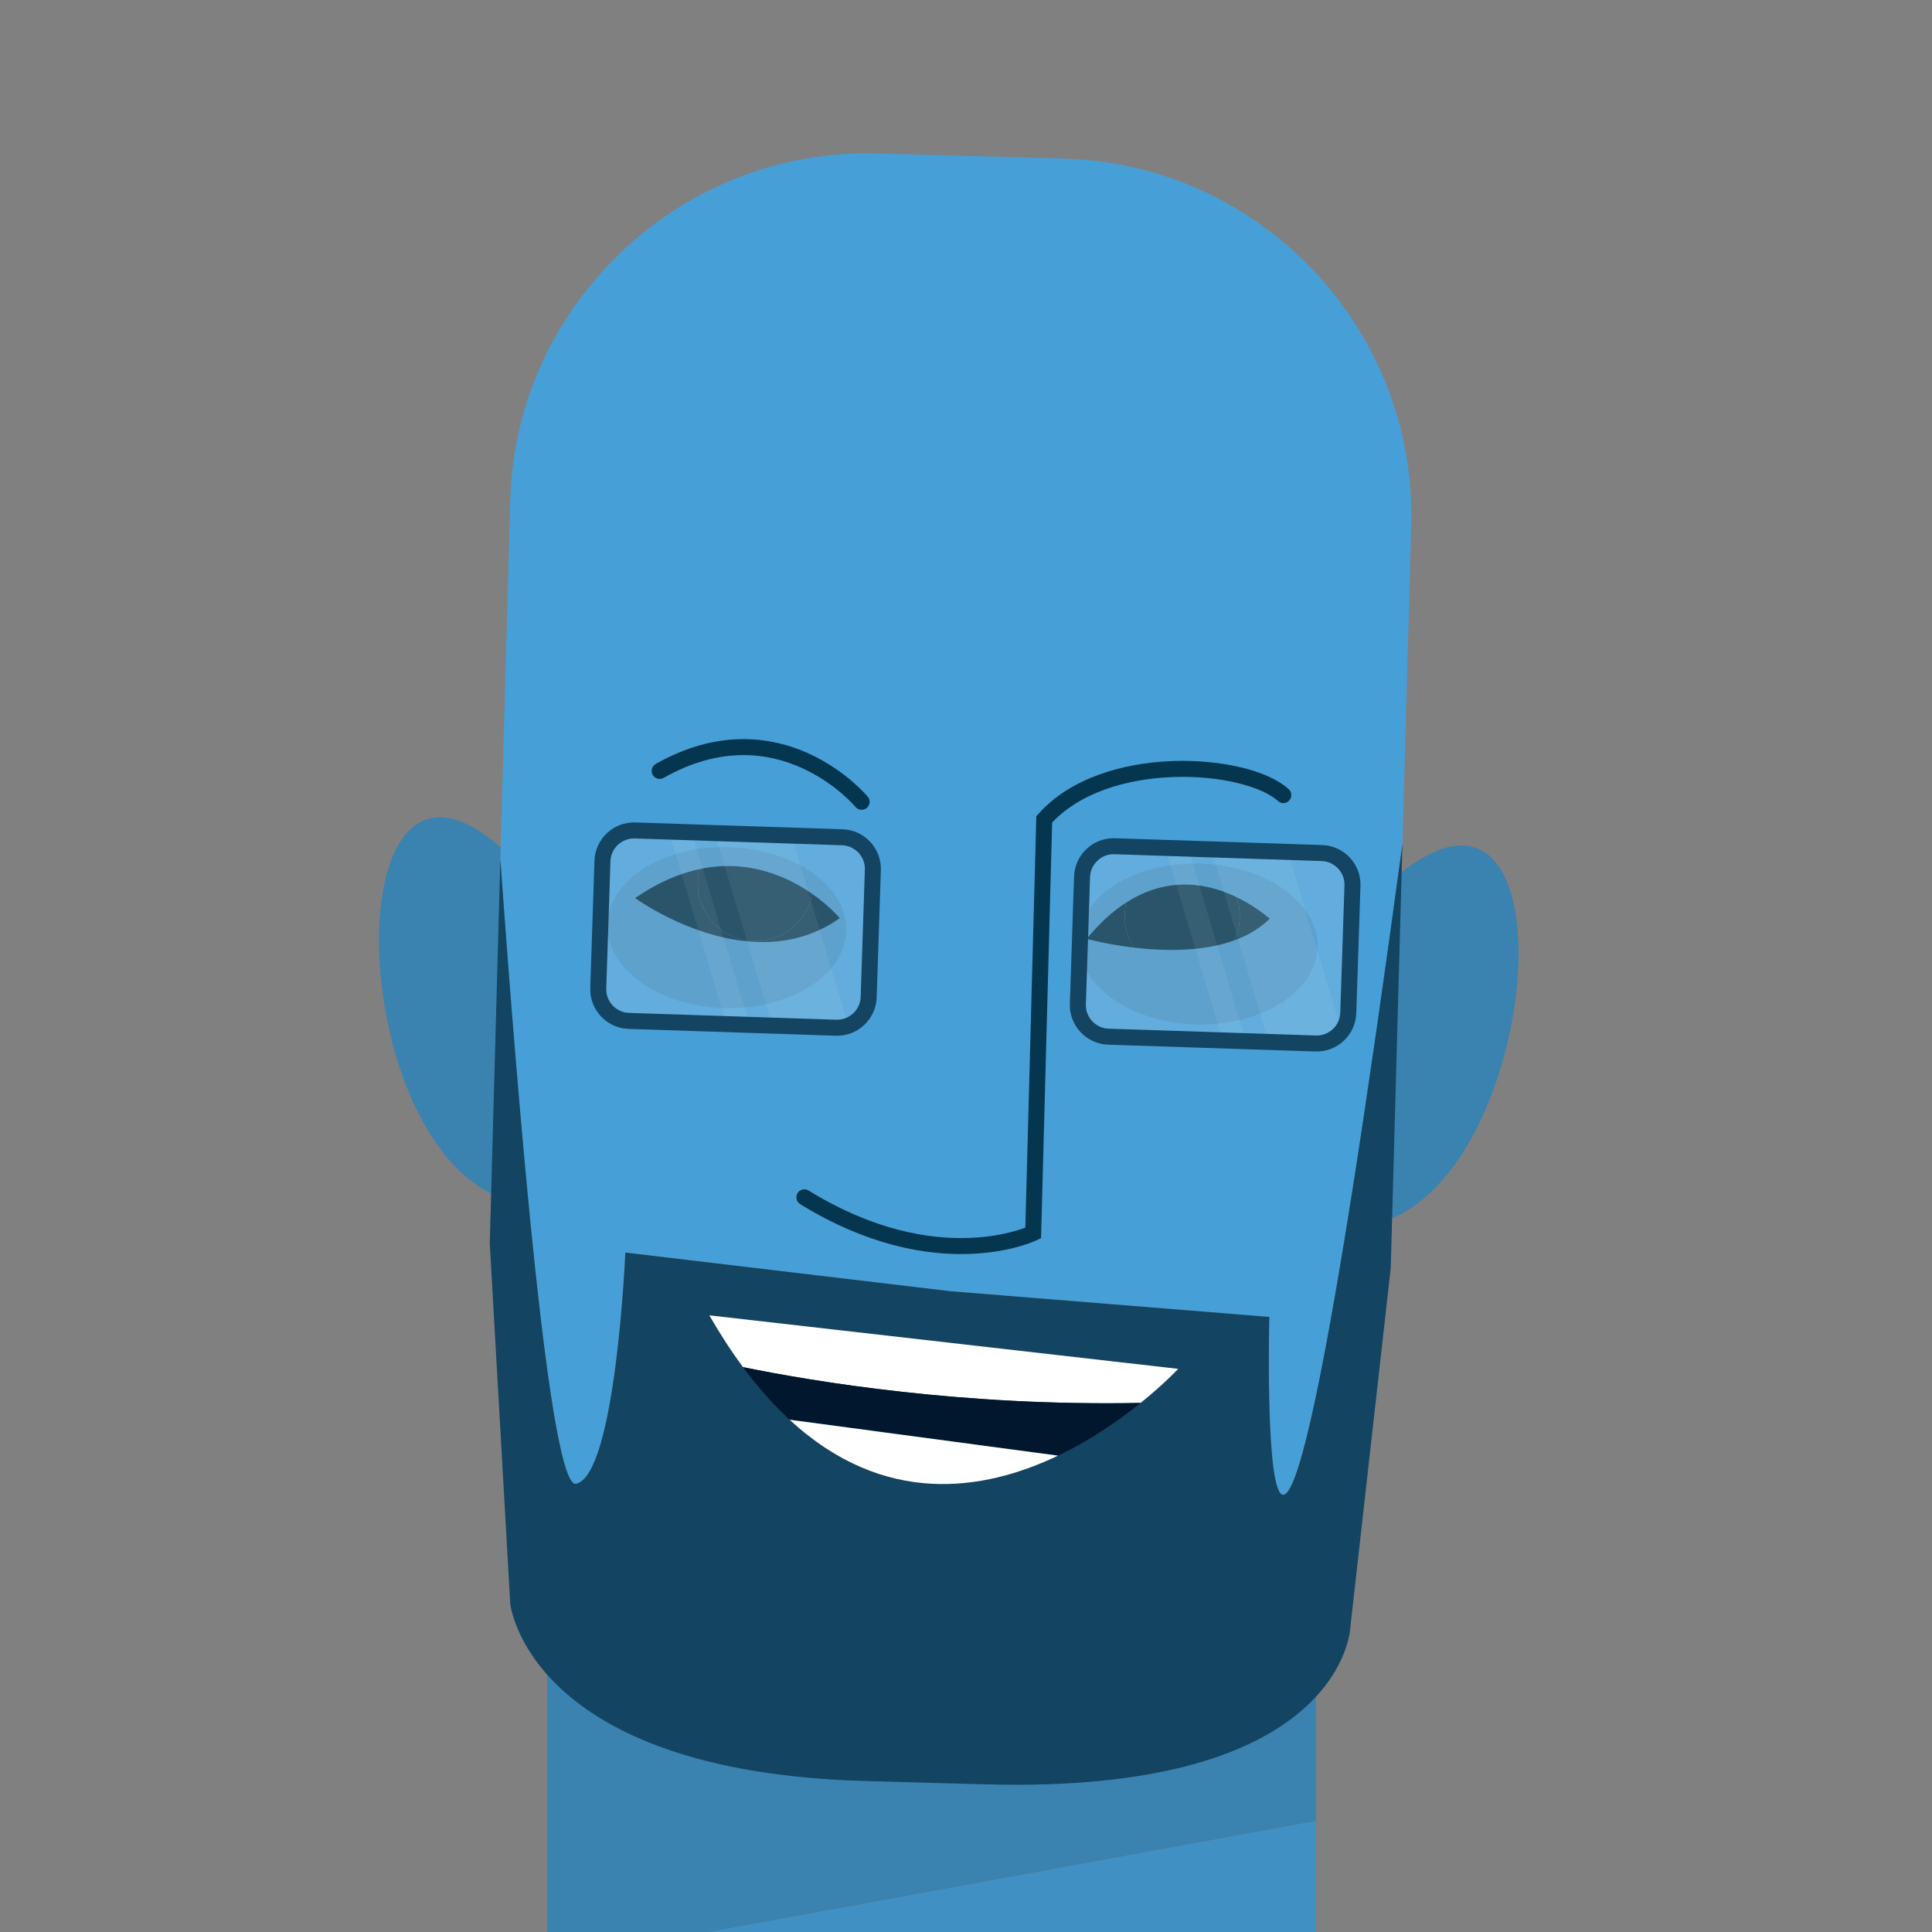 <?xml version="1.0" encoding="UTF-8" standalone="no"?>
<!DOCTYPE svg PUBLIC "-//W3C//DTD SVG 1.1//EN" "http://www.w3.org/Graphics/SVG/1.1/DTD/svg11.dtd">
<svg width="100%" height="100%" viewBox="0 0 50 50" version="1.1" xmlns="http://www.w3.org/2000/svg" xmlns:xlink="http://www.w3.org/1999/xlink" xml:space="preserve" xmlns:serif="http://www.serif.com/" style="fill-rule:evenodd;clip-rule:evenodd;stroke-linecap:round;stroke-miterlimit:10;">
    <rect x="0" y="0" width="50" height="50" fill="#808080" stroke="none"/>
    <g transform="matrix(0.068,0,0,0.068,-6.689,-2.708)">
        <clipPath id="_clip1">
            <path d="M19.5,455.5C19.5,700.715 218.286,899.5 463.5,899.5C708.715,899.5 907.5,700.715 907.5,455.5C907.5,210.286 708.715,11.5 463.5,11.5C218.286,11.5 19.5,210.286 19.5,455.5Z" clip-rule="nonzero"/>
        </clipPath>
        <g clip-path="url(#_clip1)">
            <g>
                <clipPath id="_clip2">
                    <rect x="306.618" y="641.301" width="292.582" height="264.415" clip-rule="nonzero"/>
                </clipPath>
                <g clip-path="url(#_clip2)">
                    <g transform="matrix(-0.984,0.18,0.18,0.984,305.579,721.449)">
                        <path d="M-286.769,64.087L10.667,64.087L-15.442,-78.653L-303.249,-26.011L-286.769,64.087Z" style="fill:rgb(58,130,176);fill-rule:nonzero;"/>
                    </g>
                    <g transform="matrix(-1,-0,-0,1,306.617,732.893)">
                        <path d="M-292.582,172.823L0,172.823L0,53.515L-292.582,0L-292.582,172.823Z" style="fill:rgb(65,144,195);fill-rule:nonzero;"/>
                    </g>
                </g>
            </g>
            <g transform="matrix(1,0,0,1,304.045,395.945)">
                <path d="M0,-17.554C-82.957,-119.56 -79.072,94.508 -5.345,102.006L0,-17.554Z" style="fill:rgb(58,130,176);fill-rule:nonzero;"/>
            </g>
            <g transform="matrix(1,0,0,1,615.836,409.385)">
                <path d="M0,-22.394C88.453,-119.673 72.774,93.857 -1.254,97.279L0,-22.394Z" style="fill:rgb(58,130,176);fill-rule:nonzero;"/>
            </g>
            <g>
                <clipPath id="_clip3">
                    <rect x="284.766" y="98.172" width="350.743" height="620.907" clip-rule="nonzero"/>
                </clipPath>
                <g clip-path="url(#_clip3)">
                    <g transform="matrix(1,0,0,1,336.365,359.217)">
                        <path d="M0,157.32C0,157.32 -3.619,241.869 -18.724,245.314C-28.685,247.589 -40.592,105.225 -47.569,7.73L-43.8,-128.935C-41.74,-203.629 21.056,-263.054 95.75,-260.993L167.047,-259.027C241.728,-256.967 301.153,-194.171 299.092,-119.477L295.749,1.766C239.162,420.374 245.084,181.818 245.084,181.818L123.723,172.035L0,157.32Z" style="fill:rgb(71,159,215);fill-rule:nonzero;"/>
                    </g>
                    <g transform="matrix(1,0,0,1,317.641,536.043)">
                        <path d="M0,68.488C15.104,65.043 18.724,-19.506 18.724,-19.506L142.447,-4.791L263.808,4.992C263.808,4.992 257.885,243.548 314.472,-175.06L312.2,-92.675L310.017,-13.57L294.666,122.982C294.666,122.982 292.807,186.649 155.935,182.875L110.157,181.612C-18.469,178.064 -25.074,114.163 -25.074,114.163L-32.875,-23.028L-30.693,-102.133L-28.846,-169.096C-21.868,-71.601 -9.961,70.762 0,68.488" style="fill:rgb(19,68,97);fill-rule:nonzero;"/>
                    </g>
                </g>
            </g>
            <g transform="matrix(1,0,0,1,420.412,391.61)">
                <path d="M0,2.508C-0.466,19.413 -21.192,32.555 -46.292,31.863C-71.393,31.171 -91.362,16.905 -90.896,0.001C-90.43,-16.904 -69.704,-30.047 -44.604,-29.354C-19.503,-28.662 0.466,-14.397 0,2.508" style="fill:rgb(65,144,195);fill-rule:nonzero;"/>
            </g>
            <g transform="matrix(1,0,0,1,599.81,397.847)">
                <path d="M0,2.507C-0.467,19.412 -21.192,32.554 -46.292,31.862C-71.393,31.17 -91.362,16.904 -90.896,0C-90.43,-16.905 -69.704,-30.047 -44.604,-29.355C-19.504,-28.662 0.466,-14.397 0,2.507" style="fill:rgb(65,144,195);fill-rule:nonzero;"/>
            </g>
            <g transform="matrix(1,0,0,1,586.786,509.951)">
                <path d="M0,-167.523C-13.917,-180.258 -67.869,-184.321 -91,-158.281C-91.036,-156.977 -95.2,-0.851 -95.2,-0.851C-95.2,-0.851 -131.601,16.798 -182.29,-14.446" style="fill:none;stroke:rgb(5,54,80);stroke-width:6.09px;"/>
            </g>
            <g transform="matrix(-0.988,-0.151,-0.151,0.988,352.703,301.809)">
                <path d="M-79.309,31.571C-79.309,31.571 -42.716,-0.872 -1.507,31.571" style="fill:none;stroke:rgb(5,54,80);stroke-width:6.09px;"/>
            </g>
            <g transform="matrix(1,0,0,1,569.001,397.695)">
                <path d="M0,-16.416C7.394,-12.853 12.115,-8.564 12.635,-8.267C8.875,-4.509 4.244,-1.83 -0.826,0C0.405,-2.631 1.115,-5.534 1.2,-8.608C1.276,-11.348 0.847,-13.985 0,-16.416" style="fill:rgb(5,54,80);fill-rule:nonzero;"/>
            </g>
            <g transform="matrix(1,0,0,1,569.001,393.604)">
                <path d="M0,-12.325C0.847,-9.894 1.276,-7.257 1.2,-4.517C1.115,-1.443 0.405,1.46 -0.826,4.091C-13.011,8.543 -27.714,8.201 -39.044,6.872C-41.403,3.267 -42.725,-1.081 -42.597,-5.725C-42.554,-7.294 -42.344,-8.82 -41.995,-10.291C-25.522,-20.868 -10.047,-17.223 0,-12.325" style="fill:rgb(5,54,80);fill-rule:nonzero;"/>
            </g>
            <g transform="matrix(1,0,0,1,527.006,400.476)">
                <path d="M0,-17.163C-0.349,-15.692 -0.559,-14.166 -0.602,-12.597C-0.729,-7.954 0.592,-3.605 2.951,0C-7.506,-1.241 -15.068,-3.342 -15.068,-3.342C-10.033,-9.485 -4.966,-13.979 0,-17.163" style="fill:rgb(5,54,80);fill-rule:nonzero;"/>
            </g>
            <g transform="matrix(1,0,0,1,407.436,399.026)">
                <path d="M0,-19.036C6.769,-14.306 10.531,-9.774 10.531,-9.774C-0.354,-2.029 -12.213,0 -23.312,-0.834L-23.292,-1.078C-22.92,-1.055 -22.534,-1.031 -22.162,-1.021C-11.189,-0.719 -1.873,-8.545 0,-19.036" style="fill:rgb(5,54,80);fill-rule:nonzero;"/>
            </g>
            <g transform="matrix(1,0,0,1,407.436,384.974)">
                <path d="M0,-4.984C-1.873,5.507 -11.189,13.333 -22.162,13.031C-22.534,13.021 -22.92,12.997 -23.292,12.974C-34.84,12.063 -43.786,2.252 -43.462,-9.465C-43.416,-11.176 -43.177,-12.83 -42.747,-14.401C-24.167,-18.317 -9.27,-11.457 0,-4.984" style="fill:rgb(5,54,80);fill-rule:nonzero;"/>
            </g>
            <g transform="matrix(1,0,0,1,384.144,370.817)">
                <path d="M0,27.131L-0.02,27.375C-23.747,25.613 -44.05,10.804 -44.05,10.804C-35.324,4.788 -27.081,1.36 -19.455,-0.244C-19.884,1.327 -20.123,2.981 -20.17,4.692C-20.493,16.409 -11.547,26.22 0,27.131" style="fill:rgb(5,54,80);fill-rule:nonzero;"/>
            </g>
            <g>
                <clipPath id="_clip4">
                    <rect x="368.325" y="540.422" width="178.442" height="64.211" clip-rule="nonzero"/>
                </clipPath>
                <g clip-path="url(#_clip4)">
                    <g transform="matrix(1,0,0,1,368.325,575.102)">
                        <path d="M0,-34.68L178.442,-14.312C178.442,-14.312 173.175,-8.625 164.144,-1.344C96.668,0 39.941,-9.417 12.831,-14.966C8.474,-20.827 4.201,-27.381 0,-34.68" style="fill:white;fill-rule:nonzero;"/>
                    </g>
                    <g transform="matrix(1,0,0,1,532.469,580.199)">
                        <path d="M0,-6.441C-7.926,-0.056 -18.742,7.549 -31.435,13.622L-133.586,-0.046C-139.574,-5.58 -145.506,-12.206 -151.313,-20.063C-124.203,-14.514 -67.476,-5.097 0,-6.441" style="fill:rgb(0,23,46);fill-rule:nonzero;"/>
                    </g>
                    <g transform="matrix(1,0,0,1,501.034,599.6)">
                        <path d="M0,-5.779C-28.45,7.827 -66.34,13.669 -102.152,-19.448L0,-5.779Z" style="fill:white;fill-rule:nonzero;"/>
                    </g>
                </g>
            </g>
            <g>
                <g opacity="0.15">
                    <g transform="matrix(1,0,0,1,416.578,355.882)">
                        <clipPath id="_clip5">
                            <rect x="-90.526" y="-0.006" width="104.523" height="75.093" clip-rule="nonzero"/>
                        </clipPath>
                        <g clip-path="url(#_clip5)">
                            <path d="M0,75.08L-78.912,72.485C-85.513,72.268 -90.736,66.69 -90.52,60.089L-88.925,11.608C-88.708,5.006 -83.129,-0.217 -76.528,0L2.383,2.595C8.984,2.812 14.208,8.391 13.991,14.992L12.396,63.473C12.18,70.074 6.601,75.297 0,75.08" style="fill:white;fill-rule:nonzero;"/>
                        </g>
                    </g>
                </g>
            </g>
            <g>
                <g opacity="0.15">
                    <g transform="matrix(1,0,0,1,599.108,361.884)">
                        <clipPath id="_clip6">
                            <rect x="-90.525" y="-0.006" width="104.523" height="75.093" clip-rule="nonzero"/>
                        </clipPath>
                        <g clip-path="url(#_clip6)">
                            <path d="M0,75.08L-78.911,72.485C-85.513,72.268 -90.736,66.69 -90.519,60.088L-88.925,11.607C-88.708,5.006 -83.129,-0.217 -76.528,0L2.384,2.595C8.984,2.812 14.208,8.391 13.991,14.992L12.396,63.473C12.18,70.074 6.602,75.297 0,75.08" style="fill:white;fill-rule:nonzero;"/>
                        </g>
                    </g>
                </g>
            </g>
            <g>
                <g opacity="0.39">
                    <g>
                        <clipPath id="_clip7">
                            <path d="M416.578,430.962L337.667,428.368C331.065,428.151 325.842,422.572 326.059,415.971L327.653,367.49C327.87,360.889 333.449,355.666 340.05,355.882L418.961,358.477C425.562,358.694 430.786,364.273 430.569,370.874L428.975,419.355C428.758,425.956 423.179,431.18 416.578,430.962Z" clip-rule="nonzero"/>
                        </clipPath>
                        <g clip-path="url(#_clip7)">
                            <g>
                                <g opacity="0.16">
                                    <g transform="matrix(-0.958,0.286,0.286,0.958,332.786,349.4)">
                                        <rect x="-25.701" y="-3.76" width="8.367" height="122.242" style="fill:white;"/>
                                    </g>
                                </g>
                            </g>
                            <g>
                                <g opacity="0.16">
                                    <g transform="matrix(-0.958,0.286,0.286,0.958,351.48,352.643)">
                                        <rect x="-44.659" y="-6.534" width="27.73" height="122.242" style="fill:white;"/>
                                    </g>
                                </g>
                            </g>
                        </g>
                    </g>
                </g>
            </g>
            <g>
                <g opacity="0.39">
                    <g>
                        <clipPath id="_clip8">
                            <path d="M599.108,436.964L520.197,434.37C513.596,434.152 508.372,428.574 508.59,421.973L510.184,373.492C510.4,366.891 515.979,361.667 522.58,361.884L601.492,364.479C608.093,364.696 613.316,370.275 613.1,376.876L611.505,425.357C611.288,431.958 605.71,437.181 599.108,436.964Z" clip-rule="nonzero"/>
                        </clipPath>
                        <g clip-path="url(#_clip8)">
                            <g>
                                <g opacity="0.16">
                                    <g transform="matrix(-0.958,0.286,0.286,0.958,519.824,349.4)">
                                        <rect x="-25.701" y="-3.76" width="8.367" height="122.242" style="fill:white;"/>
                                    </g>
                                </g>
                            </g>
                            <g>
                                <g opacity="0.16">
                                    <g transform="matrix(-0.958,0.286,0.286,0.958,538.518,352.643)">
                                        <rect x="-44.659" y="-6.534" width="27.73" height="122.242" style="fill:white;"/>
                                    </g>
                                </g>
                            </g>
                        </g>
                    </g>
                </g>
            </g>
            <g transform="matrix(1,0,0,1,416.578,355.882)">
                <path d="M0,75.08L-78.912,72.485C-85.513,72.268 -90.736,66.69 -90.52,60.089L-88.925,11.608C-88.708,5.006 -83.129,-0.217 -76.528,0L2.383,2.595C8.984,2.812 14.208,8.391 13.991,14.992L12.396,63.473C12.18,70.074 6.601,75.297 0,75.08Z" style="fill:none;stroke:rgb(19,68,97);stroke-width:6.09px;stroke-linecap:butt;"/>
            </g>
            <g transform="matrix(1,0,0,1,599.108,361.884)">
                <path d="M0,75.08L-78.911,72.485C-85.513,72.268 -90.736,66.69 -90.519,60.088L-88.925,11.607C-88.708,5.006 -83.129,-0.217 -76.528,0L2.384,2.595C8.984,2.812 14.208,8.391 13.991,14.992L12.396,63.473C12.18,70.074 6.602,75.297 0,75.08Z" style="fill:none;stroke:rgb(19,68,97);stroke-width:6.09px;stroke-linecap:butt;"/>
            </g>
        </g>
    </g>
</svg>
